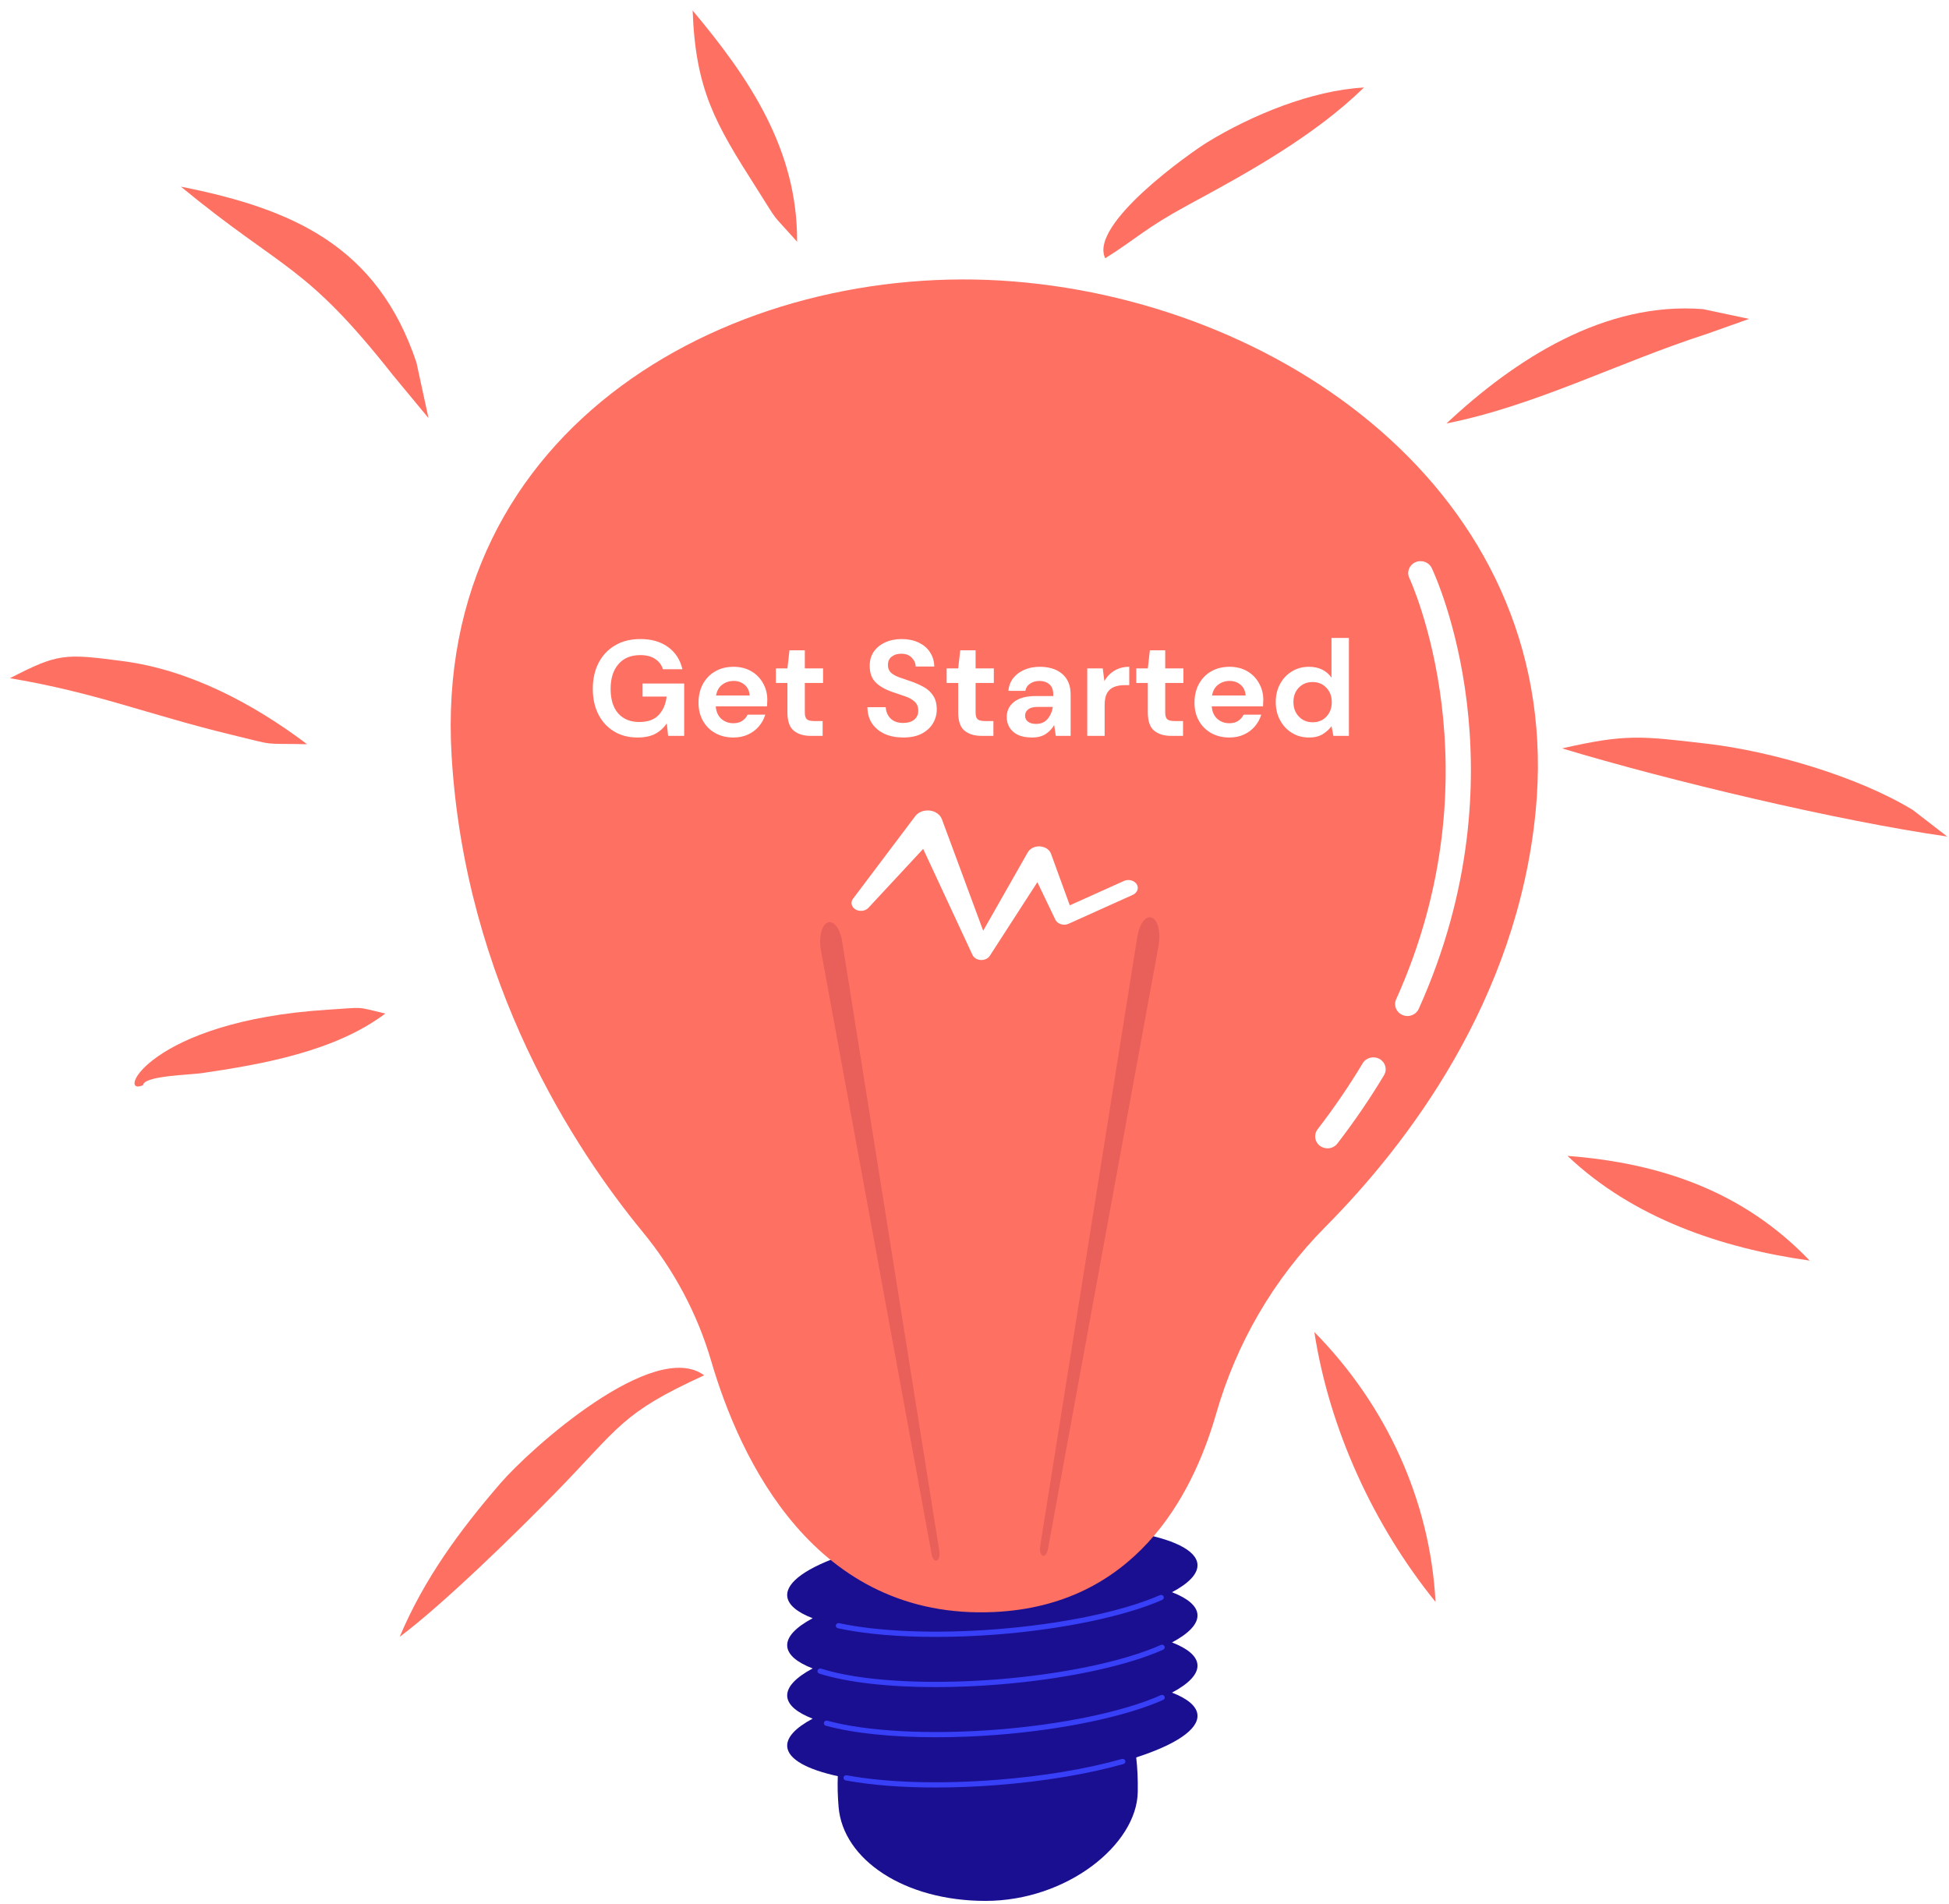<svg width="172" height="168" viewBox="0 0 172 168" fill="none" xmlns="http://www.w3.org/2000/svg">
<g id="bulb-header">
<path id="path124" d="M105.677 142.455C105.611 141.69 104.801 141.027 103.431 140.497C104.92 139.707 105.746 138.859 105.677 138.026C105.465 135.505 97.191 134.093 87.192 134.868C77.196 135.647 69.261 138.32 69.473 140.84C69.536 141.604 70.346 142.264 71.716 142.795C70.226 143.588 69.404 144.438 69.473 145.269C69.536 146.033 70.346 146.696 71.716 147.224C70.226 148.019 69.404 148.867 69.473 149.701C69.536 150.465 70.346 151.125 71.716 151.655C70.226 152.448 69.404 153.296 69.473 154.129C69.566 155.245 71.24 156.142 73.937 156.73C73.901 157.552 73.922 158.455 74.006 159.452C74.398 164.097 79.813 167.736 86.977 167.736C94.141 167.736 100.34 162.774 100.408 158.114C100.426 156.973 100.378 155.966 100.271 155.075C103.697 153.971 105.785 152.621 105.677 151.315C105.611 150.551 104.801 149.888 103.431 149.357C104.92 148.567 105.746 147.717 105.677 146.886C105.611 146.122 104.801 145.459 103.431 144.928C104.92 144.136 105.746 143.288 105.677 142.455Z" fill="url(#paint0_linear)"/>
<path id="path142" d="M82.563 157.731C79.595 157.731 76.877 157.52 74.632 157.106C74.503 157.084 74.416 156.961 74.442 156.836C74.465 156.711 74.592 156.628 74.722 156.653C78.235 157.3 82.927 157.445 87.932 157.056C92.028 156.736 95.858 156.1 99.01 155.211C99.137 155.178 99.27 155.247 99.307 155.369C99.345 155.494 99.273 155.622 99.146 155.658C95.961 156.553 92.1 157.195 87.97 157.517C86.111 157.662 84.293 157.731 82.563 157.731Z" fill="url(#paint1_linear)"/>
<path id="path160" d="M82.617 153.296C78.758 153.296 75.312 152.946 72.882 152.28C72.752 152.246 72.679 152.117 72.717 151.994C72.752 151.871 72.882 151.801 73.013 151.834C76.477 152.786 82.056 153.083 87.938 152.624C93.753 152.173 99.179 151.034 102.448 149.581C102.57 149.525 102.712 149.576 102.768 149.69C102.823 149.808 102.77 149.945 102.648 150.001C99.33 151.473 93.846 152.629 87.976 153.086C86.144 153.228 84.338 153.296 82.617 153.296Z" fill="url(#paint2_linear)"/>
<path id="path178" d="M82.567 148.871C78.404 148.871 74.759 148.46 72.306 147.679C72.18 147.639 72.11 147.507 72.154 147.388C72.195 147.264 72.329 147.2 72.455 147.239C75.87 148.324 81.658 148.682 87.938 148.195C93.753 147.741 99.179 146.602 102.451 145.15C102.571 145.097 102.711 145.145 102.766 145.26C102.822 145.379 102.772 145.517 102.649 145.57C99.331 147.045 93.847 148.197 87.976 148.654C86.117 148.801 84.295 148.871 82.567 148.871Z" fill="url(#paint3_linear)"/>
<path id="path196" d="M82.596 144.442C79.29 144.442 76.285 144.183 73.951 143.682C73.821 143.653 73.738 143.531 73.768 143.406C73.794 143.281 73.924 143.201 74.054 143.229C77.566 143.984 82.625 144.177 87.932 143.764C93.696 143.315 99.094 142.191 102.367 140.754C102.488 140.7 102.633 140.754 102.686 140.867C102.742 140.984 102.689 141.121 102.568 141.175C99.242 142.632 93.787 143.773 87.97 144.228C86.131 144.371 84.322 144.442 82.596 144.442Z" fill="url(#paint4_linear)"/>
<g id="bulb-color">
<path id="bulb-lamp-color" fill-rule="evenodd" clip-rule="evenodd" d="M62.143 121.357C54.813 124.712 54.734 125.867 49.032 131.706C45.441 135.381 39.129 141.548 35.272 144.435C37.439 139.304 40.543 135.079 44.165 130.885C46.82 127.804 57.699 118.09 62.143 121.357Z" fill="#FE7062"/>
<path id="bulb-lamp-color_2" fill-rule="evenodd" clip-rule="evenodd" d="M12.63 95.754C10.187 96.846 13.137 90.097 28.917 89.097C32.344 88.882 31.299 88.805 34.003 89.436C29.578 92.772 23.171 93.909 17.808 94.694C16.779 94.847 12.676 94.924 12.63 95.754Z" fill="#FE7062"/>
<path id="bulb-lamp-color_3" fill-rule="evenodd" clip-rule="evenodd" d="M0.875 59.845C5.162 57.646 5.684 57.662 10.847 58.338C16.747 59.107 22.401 62.12 27.103 65.671C22.893 65.579 24.599 65.841 20.389 64.826C13.09 63.058 8.481 61.121 0.875 59.845Z" fill="#FE7062"/>
<path id="bulb-lamp-color_4" fill-rule="evenodd" clip-rule="evenodd" d="M15.965 16.471C25.814 18.424 33.312 21.698 36.754 31.999L37.814 36.888L34.679 33.106C26.859 23.19 25.061 23.959 15.965 16.471Z" fill="#FE7062"/>
<path id="bulb-lamp-color_5" fill-rule="evenodd" clip-rule="evenodd" d="M61.125 0.928C66.18 6.955 70.39 13.243 70.344 21.329C67.824 18.501 68.869 19.915 66.718 16.533C63.107 10.875 61.386 7.924 61.125 0.928Z" fill="#FE7062"/>
<path id="bulb-lamp-color_6" fill-rule="evenodd" clip-rule="evenodd" d="M97.538 22.79C96.063 19.792 105.067 13.458 106.572 12.536C110.475 10.153 115.776 7.97 120.37 7.724C116.006 11.982 110.183 15.211 104.851 18.086C101.026 20.161 100.396 20.991 97.538 22.79Z" fill="#FE7062"/>
<path id="bulb-lamp-color_7" fill-rule="evenodd" clip-rule="evenodd" d="M127.652 37.364C133.691 31.707 141.604 26.587 150.3 27.279L154.357 28.14L150.546 29.493C142.818 31.984 135.489 35.812 127.652 37.364Z" fill="#FE7062"/>
<path id="bulb-lamp-color_8" fill-rule="evenodd" clip-rule="evenodd" d="M137.855 66.037C143.541 64.745 144.8 64.945 150.731 65.637C156.324 66.298 163.961 68.512 168.816 71.479L171.843 73.816C162.178 72.432 147.274 68.881 137.855 66.037Z" fill="#FE7062"/>
<path id="bulb-lamp-color_9" fill-rule="evenodd" clip-rule="evenodd" d="M138.332 101.996C146.598 102.626 153.897 105.163 159.705 111.236C151.93 110.144 144.109 107.485 138.332 101.996Z" fill="#FE7062"/>
<path id="bulb-lamp-color_10" fill-rule="evenodd" clip-rule="evenodd" d="M115.992 117.539C122.307 123.95 126.21 132.359 126.686 141.353C121.232 134.619 117.314 126.117 115.992 117.539Z" fill="#FE7062"/>
<path id="bulb-lamp-color_11" d="M62.761 120.091C61.55 115.946 59.488 112.071 56.709 108.694C50.757 101.46 41.049 86.75 39.854 66.674C38.116 37.472 64.971 22.851 89.479 24.837C113.984 26.822 138.168 44.418 135.522 71.585C133.895 88.302 124.19 100.98 116.965 108.26C112.379 112.886 109.11 118.547 107.335 124.717C105.169 132.264 100.01 141.668 87.745 142.245C71.878 142.985 65.288 128.72 62.761 120.091Z" fill="url(#paint5_linear)"/>
<path id="bulb-lamp-color_12" d="M91.796 136.42L100.372 82.634C100.549 81.525 101.115 80.78 101.641 80.97C102.161 81.159 102.441 82.216 102.264 83.328C102.258 83.357 102.251 83.392 102.248 83.421L92.479 136.706C92.406 137.104 92.196 137.361 92.009 137.272C91.826 137.185 91.736 136.809 91.796 136.42Z" fill="url(#paint6_linear)"/>
<path id="bulb-lamp-color_13" d="M82.895 136.848L74.319 83.065C74.142 81.951 73.576 81.206 73.054 81.398C72.531 81.588 72.251 82.641 72.428 83.755C72.434 83.784 72.441 83.819 72.445 83.848L82.213 137.133C82.286 137.535 82.496 137.788 82.682 137.698C82.865 137.615 82.955 137.233 82.895 136.848Z" fill="url(#paint7_linear)"/>
</g>
<rect id="bulb-text-bgr" x="48" y="48" width="75" height="18" rx="9" fill="#FE7062"/>
<g id="bulb-text" filter="url(#filter0_d)">
<path d="M56.263 61.078C55.471 61.078 54.779 60.898 54.187 60.538C53.595 60.178 53.135 59.678 52.807 59.038C52.479 58.39 52.315 57.638 52.315 56.782C52.315 55.918 52.483 55.158 52.819 54.502C53.163 53.838 53.647 53.322 54.271 52.954C54.903 52.578 55.651 52.39 56.515 52.39C57.499 52.39 58.315 52.626 58.963 53.098C59.611 53.57 60.031 54.222 60.223 55.054H58.507C58.379 54.662 58.147 54.358 57.811 54.142C57.475 53.918 57.043 53.806 56.515 53.806C55.675 53.806 55.027 54.074 54.571 54.61C54.115 55.138 53.887 55.866 53.887 56.794C53.887 57.722 54.111 58.442 54.559 58.954C55.015 59.458 55.631 59.71 56.407 59.71C57.167 59.71 57.739 59.506 58.123 59.098C58.515 58.682 58.751 58.138 58.831 57.466H56.707V56.314H60.379V60.934H58.963L58.843 59.83C58.571 60.23 58.231 60.538 57.823 60.754C57.415 60.97 56.895 61.078 56.263 61.078ZM64.728 61.078C64.128 61.078 63.596 60.95 63.132 60.694C62.668 60.438 62.304 60.078 62.04 59.614C61.776 59.15 61.644 58.614 61.644 58.006C61.644 57.39 61.772 56.842 62.028 56.362C62.292 55.882 62.652 55.51 63.108 55.246C63.572 54.974 64.116 54.838 64.74 54.838C65.324 54.838 65.84 54.966 66.288 55.222C66.736 55.478 67.084 55.83 67.332 56.278C67.588 56.718 67.716 57.21 67.716 57.754C67.716 57.842 67.712 57.934 67.704 58.03C67.704 58.126 67.7 58.226 67.692 58.33H63.168C63.2 58.794 63.36 59.158 63.648 59.422C63.944 59.686 64.3 59.818 64.716 59.818C65.028 59.818 65.288 59.75 65.496 59.614C65.712 59.47 65.872 59.286 65.976 59.062H67.536C67.424 59.438 67.236 59.782 66.972 60.094C66.716 60.398 66.396 60.638 66.012 60.814C65.636 60.99 65.208 61.078 64.728 61.078ZM64.74 56.086C64.364 56.086 64.032 56.194 63.744 56.41C63.456 56.618 63.272 56.938 63.192 57.37H66.156C66.132 56.978 65.988 56.666 65.724 56.434C65.46 56.202 65.132 56.086 64.74 56.086ZM71.554 60.934C70.93 60.934 70.43 60.782 70.054 60.478C69.678 60.174 69.49 59.634 69.49 58.858V56.266H68.47V54.982H69.49L69.67 53.386H71.026V54.982H72.634V56.266H71.026V58.87C71.026 59.158 71.086 59.358 71.206 59.47C71.334 59.574 71.55 59.626 71.854 59.626H72.598V60.934H71.554ZM79.717 61.078C79.101 61.078 78.557 60.974 78.085 60.766C77.613 60.55 77.241 60.246 76.969 59.854C76.697 59.454 76.557 58.97 76.549 58.402H78.169C78.185 58.794 78.325 59.126 78.589 59.398C78.861 59.662 79.233 59.794 79.705 59.794C80.113 59.794 80.437 59.698 80.677 59.506C80.917 59.306 81.037 59.042 81.037 58.714C81.037 58.37 80.929 58.102 80.713 57.91C80.505 57.718 80.225 57.562 79.873 57.442C79.521 57.322 79.145 57.194 78.745 57.058C78.097 56.834 77.601 56.546 77.257 56.194C76.921 55.842 76.753 55.374 76.753 54.79C76.745 54.294 76.861 53.87 77.101 53.518C77.349 53.158 77.685 52.882 78.109 52.69C78.533 52.49 79.021 52.39 79.573 52.39C80.133 52.39 80.625 52.49 81.049 52.69C81.481 52.89 81.817 53.17 82.057 53.53C82.305 53.89 82.437 54.318 82.453 54.814H80.809C80.801 54.518 80.685 54.258 80.461 54.034C80.245 53.802 79.941 53.686 79.549 53.686C79.213 53.678 78.929 53.762 78.697 53.938C78.473 54.106 78.361 54.354 78.361 54.682C78.361 54.962 78.449 55.186 78.625 55.354C78.801 55.514 79.041 55.65 79.345 55.762C79.649 55.874 79.997 55.994 80.389 56.122C80.805 56.266 81.185 56.434 81.529 56.626C81.873 56.818 82.149 57.074 82.357 57.394C82.565 57.706 82.669 58.11 82.669 58.606C82.669 59.046 82.557 59.454 82.333 59.83C82.109 60.206 81.777 60.51 81.337 60.742C80.897 60.966 80.357 61.078 79.717 61.078ZM86.625 60.934C86.001 60.934 85.501 60.782 85.125 60.478C84.749 60.174 84.561 59.634 84.561 58.858V56.266H83.541V54.982H84.561L84.741 53.386H86.097V54.982H87.705V56.266H86.097V58.87C86.097 59.158 86.157 59.358 86.277 59.47C86.405 59.574 86.621 59.626 86.925 59.626H87.669V60.934H86.625ZM91.076 61.078C90.564 61.078 90.144 60.998 89.816 60.838C89.487 60.67 89.243 60.45 89.084 60.178C88.924 59.906 88.844 59.606 88.844 59.278C88.844 58.726 89.059 58.278 89.492 57.934C89.924 57.59 90.572 57.418 91.436 57.418H92.948V57.274C92.948 56.866 92.832 56.566 92.6 56.374C92.368 56.182 92.079 56.086 91.736 56.086C91.424 56.086 91.151 56.162 90.919 56.314C90.688 56.458 90.543 56.674 90.487 56.962H88.987C89.028 56.53 89.171 56.154 89.419 55.834C89.675 55.514 90.004 55.27 90.403 55.102C90.803 54.926 91.251 54.838 91.748 54.838C92.596 54.838 93.263 55.05 93.751 55.474C94.24 55.898 94.484 56.498 94.484 57.274V60.934H93.175L93.031 59.974C92.856 60.294 92.608 60.558 92.287 60.766C91.975 60.974 91.572 61.078 91.076 61.078ZM91.424 59.878C91.864 59.878 92.204 59.734 92.444 59.446C92.692 59.158 92.847 58.802 92.912 58.378H91.603C91.195 58.378 90.903 58.454 90.728 58.606C90.552 58.75 90.463 58.93 90.463 59.146C90.463 59.378 90.552 59.558 90.728 59.686C90.903 59.814 91.135 59.878 91.424 59.878ZM95.949 60.934V54.982H97.317L97.461 56.098C97.677 55.714 97.969 55.41 98.337 55.186C98.713 54.954 99.153 54.838 99.657 54.838V56.458H99.225C98.889 56.458 98.589 56.51 98.325 56.614C98.061 56.718 97.853 56.898 97.701 57.154C97.557 57.41 97.485 57.766 97.485 58.222V60.934H95.949ZM103.359 60.934C102.735 60.934 102.235 60.782 101.859 60.478C101.483 60.174 101.295 59.634 101.295 58.858V56.266H100.275V54.982H101.295L101.475 53.386H102.831V54.982H104.439V56.266H102.831V58.87C102.831 59.158 102.891 59.358 103.011 59.47C103.139 59.574 103.355 59.626 103.659 59.626H104.403V60.934H103.359ZM108.498 61.078C107.898 61.078 107.366 60.95 106.902 60.694C106.438 60.438 106.074 60.078 105.81 59.614C105.546 59.15 105.414 58.614 105.414 58.006C105.414 57.39 105.542 56.842 105.798 56.362C106.062 55.882 106.422 55.51 106.878 55.246C107.342 54.974 107.886 54.838 108.51 54.838C109.094 54.838 109.61 54.966 110.058 55.222C110.506 55.478 110.854 55.83 111.102 56.278C111.358 56.718 111.486 57.21 111.486 57.754C111.486 57.842 111.482 57.934 111.474 58.03C111.474 58.126 111.47 58.226 111.462 58.33H106.938C106.97 58.794 107.13 59.158 107.418 59.422C107.714 59.686 108.07 59.818 108.486 59.818C108.798 59.818 109.058 59.75 109.266 59.614C109.482 59.47 109.642 59.286 109.746 59.062H111.306C111.194 59.438 111.006 59.782 110.742 60.094C110.486 60.398 110.166 60.638 109.782 60.814C109.406 60.99 108.978 61.078 108.498 61.078ZM108.51 56.086C108.134 56.086 107.802 56.194 107.514 56.41C107.226 56.618 107.042 56.938 106.962 57.37H109.926C109.902 56.978 109.758 56.666 109.494 56.434C109.23 56.202 108.902 56.086 108.51 56.086ZM115.513 61.078C114.953 61.078 114.453 60.942 114.013 60.67C113.573 60.398 113.225 60.026 112.969 59.554C112.713 59.082 112.585 58.546 112.585 57.946C112.585 57.346 112.713 56.814 112.969 56.35C113.225 55.878 113.573 55.51 114.013 55.246C114.453 54.974 114.953 54.838 115.513 54.838C115.961 54.838 116.353 54.922 116.689 55.09C117.025 55.258 117.297 55.494 117.505 55.798V52.294H119.041V60.934H117.673L117.505 60.082C117.313 60.346 117.057 60.578 116.737 60.778C116.425 60.978 116.017 61.078 115.513 61.078ZM115.837 59.734C116.333 59.734 116.737 59.57 117.049 59.242C117.369 58.906 117.529 58.478 117.529 57.958C117.529 57.438 117.369 57.014 117.049 56.686C116.737 56.35 116.333 56.182 115.837 56.182C115.349 56.182 114.945 56.346 114.625 56.674C114.305 57.002 114.145 57.426 114.145 57.946C114.145 58.466 114.305 58.894 114.625 59.23C114.945 59.566 115.349 59.734 115.837 59.734Z" fill="white"/>
</g>
<path id="path254" d="M100.31 78.019C100.093 77.681 99.588 77.554 99.184 77.737L94.41 79.887L92.751 75.336C92.663 75.097 92.463 74.884 92.171 74.773C91.621 74.554 90.963 74.747 90.706 75.208L90.695 75.221L86.766 82.128L83.126 72.296L83.119 72.28C83.031 72.041 82.841 71.825 82.566 71.681C81.956 71.361 81.148 71.514 80.765 72.025L75.275 79.311C75.051 79.609 75.129 80.011 75.469 80.23C75.832 80.466 76.354 80.41 76.636 80.109L81.47 74.907L85.82 84.261L85.823 84.264C85.894 84.418 86.023 84.549 86.207 84.627C86.614 84.814 87.126 84.686 87.347 84.346L91.547 77.845L93.128 81.133L93.141 81.162C93.152 81.185 93.165 81.208 93.182 81.231C93.399 81.568 93.901 81.696 94.305 81.513L99.971 78.961C100.375 78.778 100.528 78.356 100.31 78.019Z" fill="white"/>
<path id="path258" d="M117.152 101.33C116.927 101.33 116.7 101.261 116.504 101.123C116.02 100.778 115.919 100.119 116.277 99.651C117.738 97.756 119.075 95.794 120.256 93.827C120.559 93.325 121.223 93.152 121.743 93.441C122.264 93.733 122.443 94.373 122.14 94.875C120.92 96.915 119.537 98.942 118.027 100.903C117.813 101.182 117.484 101.33 117.152 101.33Z" fill="white"/>
<path id="path262" d="M124.205 89.653C124.06 89.653 123.915 89.626 123.774 89.564C123.219 89.333 122.968 88.716 123.208 88.185C132.27 68.062 124.452 51.168 124.374 51.001C124.123 50.477 124.364 49.853 124.911 49.611C125.459 49.37 126.102 49.598 126.353 50.129C126.695 50.848 134.648 68.045 125.204 89.023C125.028 89.418 124.625 89.653 124.205 89.653Z" fill="white"/>
</g>
<defs>
<filter id="filter0_d" x="48.316" y="52.294" width="74.727" height="16.784" filterUnits="userSpaceOnUse" color-interpolation-filters="sRGB">
<feFlood flood-opacity="0" result="BackgroundImageFix"/>
<feColorMatrix in="SourceAlpha" type="matrix" values="0 0 0 0 0 0 0 0 0 0 0 0 0 0 0 0 0 0 127 0"/>
<feOffset dy="4"/>
<feGaussianBlur stdDeviation="2"/>
<feColorMatrix type="matrix" values="0 0 0 0 0 0 0 0 0 0 0 0 0 0 0 0 0 0 0.25 0"/>
<feBlend mode="normal" in2="BackgroundImageFix" result="effect1_dropShadow"/>
<feBlend mode="normal" in="SourceGraphic" in2="effect1_dropShadow" result="shape"/>
</filter>
<linearGradient id="paint0_linear" x1="268.78" y1="-43.812" x2="259.244" y2="21.456" gradientUnits="userSpaceOnUse">
<stop stop-color="#09005D"/>
<stop offset="1" stop-color="#1A0F91"/>
</linearGradient>
<linearGradient id="paint1_linear" x1="247.833" y1="-46.367" x2="231.98" y2="134.956" gradientUnits="userSpaceOnUse">
<stop stop-color="#53D8FF"/>
<stop offset="1" stop-color="#3840F7"/>
</linearGradient>
<linearGradient id="paint2_linear" x1="252.889" y1="-51.114" x2="236.921" y2="131.54" gradientUnits="userSpaceOnUse">
<stop stop-color="#53D8FF"/>
<stop offset="1" stop-color="#3840F7"/>
</linearGradient>
<linearGradient id="paint3_linear" x1="256.318" y1="-55.802" x2="240.238" y2="128.13" gradientUnits="userSpaceOnUse">
<stop stop-color="#53D8FF"/>
<stop offset="1" stop-color="#3840F7"/>
</linearGradient>
<linearGradient id="paint4_linear" x1="262.817" y1="-62.062" x2="246.583" y2="123.626" gradientUnits="userSpaceOnUse">
<stop stop-color="#53D8FF"/>
<stop offset="1" stop-color="#3840F7"/>
</linearGradient>
<linearGradient id="paint5_linear" x1="427.878" y1="-393.935" x2="396.528" y2="-173.586" gradientUnits="userSpaceOnUse">
<stop stop-color="#FE7062"/>
<stop offset="1" stop-color="#FE7062"/>
</linearGradient>
<linearGradient id="paint6_linear" x1="630.577" y1="-535.896" x2="500.277" y2="-347.398" gradientUnits="userSpaceOnUse">
<stop stop-color="#E1473D"/>
<stop offset="1" stop-color="#E9605A"/>
</linearGradient>
<linearGradient id="paint7_linear" x1="610.794" y1="-548.065" x2="480.605" y2="-359.717" gradientUnits="userSpaceOnUse">
<stop stop-color="#E1473D"/>
<stop offset="1" stop-color="#E9605A"/>
</linearGradient>
</defs>
</svg>
